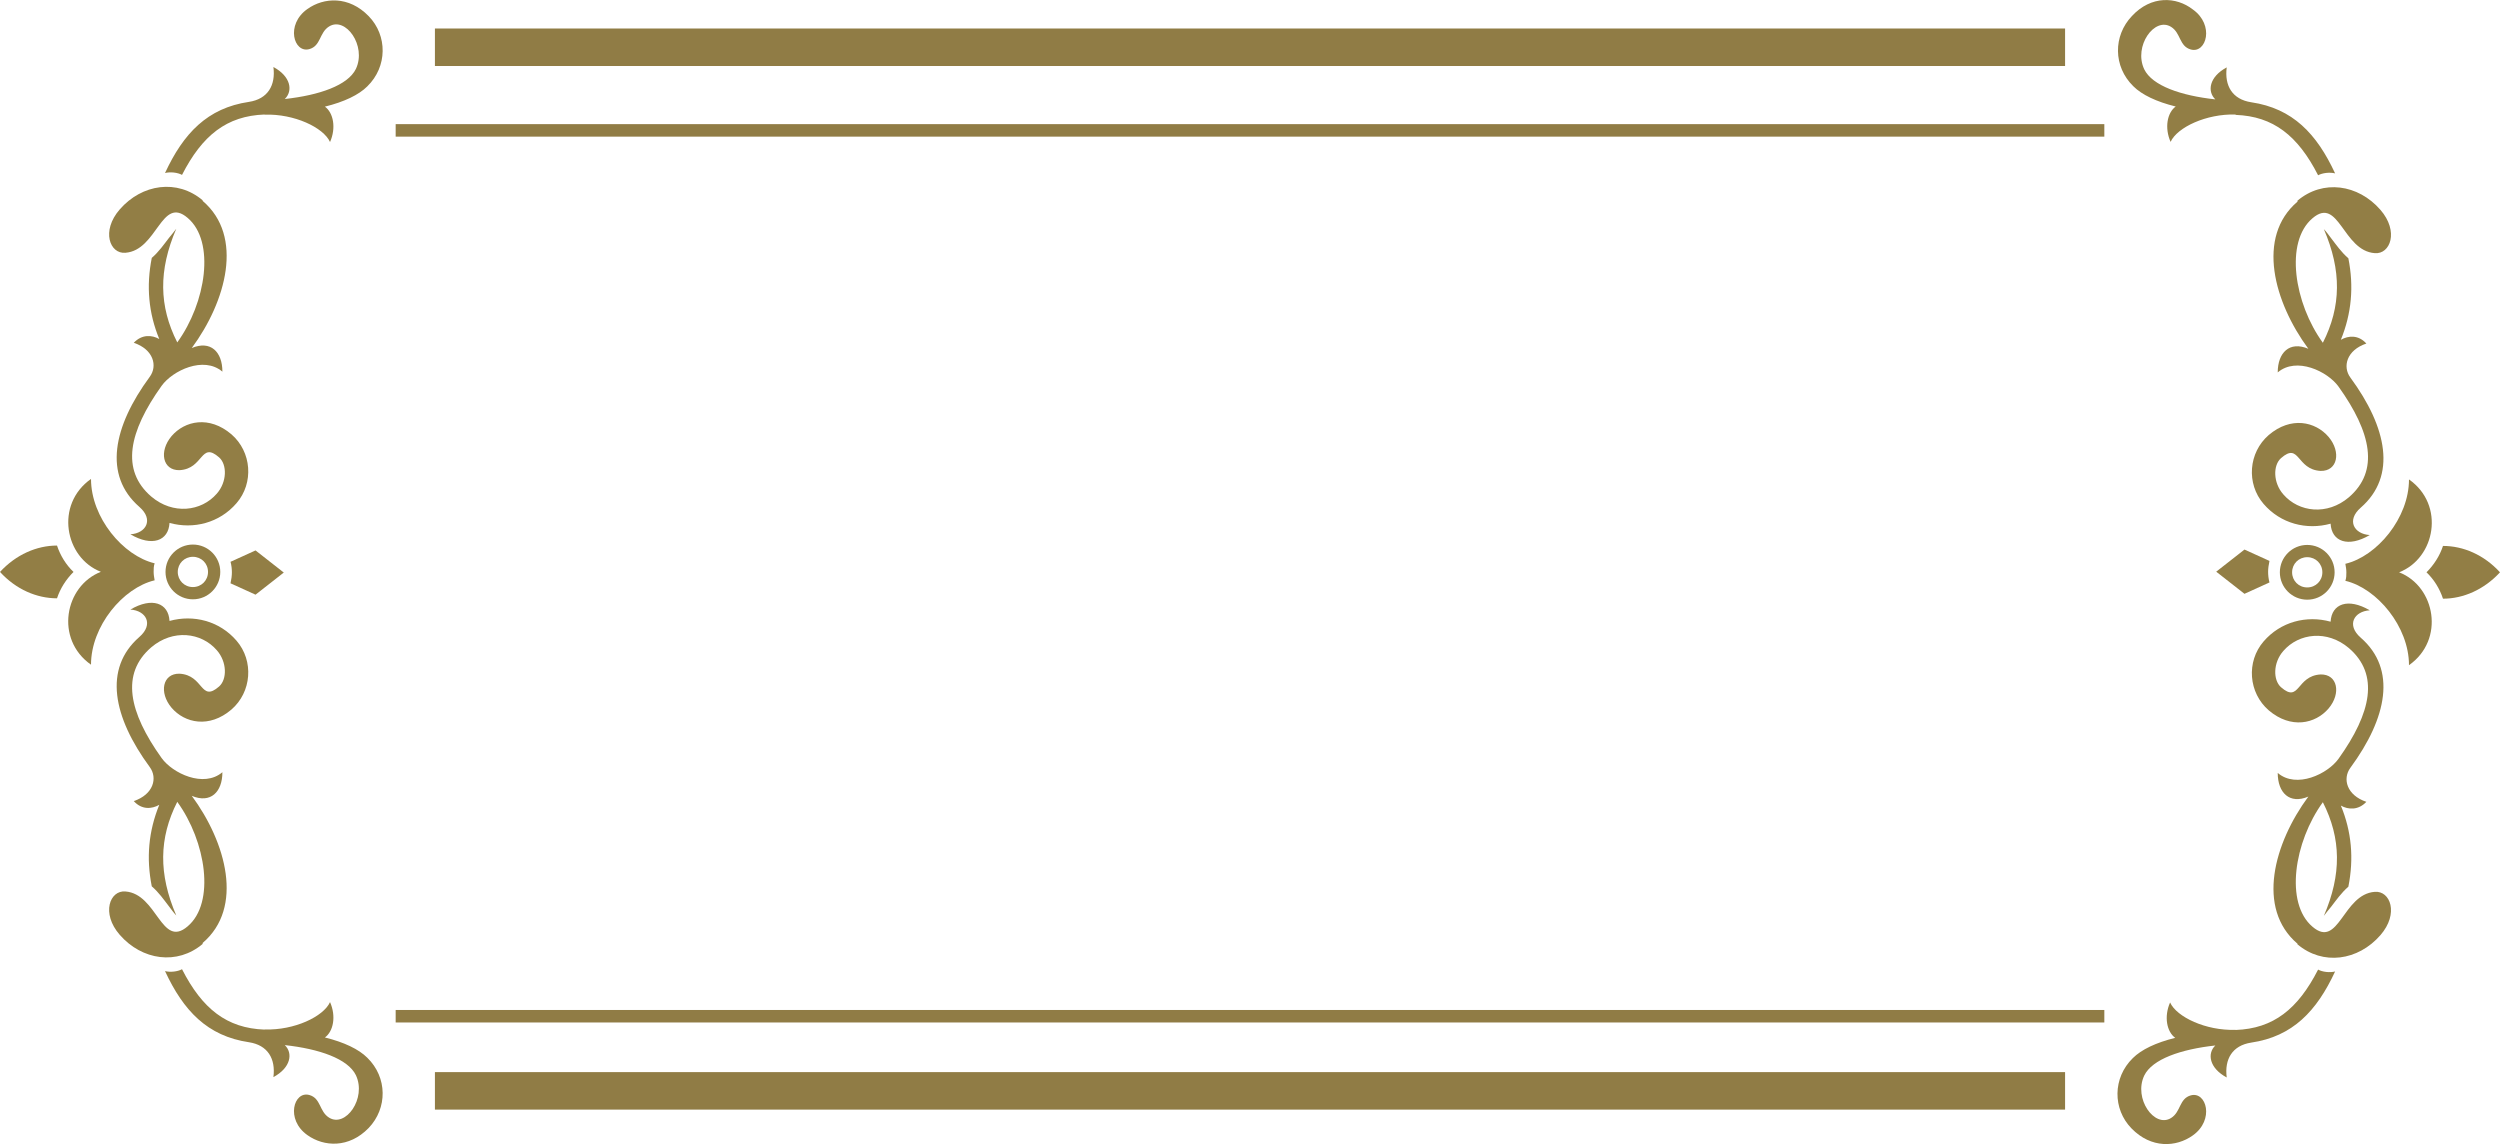 <?xml version="1.0" encoding="UTF-8"?>
<svg id="_圖層_2" data-name="圖層 2" xmlns="http://www.w3.org/2000/svg" viewBox="0 0 199.98 91.53">
  <defs>
    <style>
      .cls-1 {
        stroke-width: 3px;
      }

      .cls-1, .cls-2 {
        fill: none;
        stroke: #907c45;
        stroke-miterlimit: 10;
      }

      .cls-3 {
        fill: #927e45;
        stroke-width: 0px;
      }
    </style>
  </defs>
  <g id="_1" data-name=" 1">
    <g>
      <g>
        <g id="_1-2" data-name=" 1">
          <g>
            <path class="cls-3" d="M183.77,16.06c2.04-1.73,4.86-1.32,6.64.72,1.51,1.73.79,3.58-.45,3.47-2.56-.19-2.87-4.6-4.98-2.79-2.23,1.89-1.47,6.79.83,9.96,1.47-2.9,1.51-5.77.08-9.09.15.15.41.49.6.75.38.49.79,1.09,1.36,1.58.45,2.26.26,4.41-.6,6.52.6-.34,1.4-.41,2.04.3-1.58.53-1.92,1.85-1.28,2.72,2.94,4,3.73,7.88.83,10.41-1.17,1.02-.53,2.11.72,2.19-1.73,1.02-3.05.53-3.13-.91-1.92.53-4,0-5.36-1.58-1.4-1.62-1.21-4.11.41-5.51,1.77-1.51,3.73-1.09,4.79.15,1.02,1.21.72,2.75-.64,2.72-1.96-.11-1.66-2.34-3.17-1.02-.64.57-.64,1.96.19,2.9,1.24,1.43,3.51,1.7,5.24.23,2.45-2.11,1.81-5.17-.83-8.86-.87-1.21-3.36-2.41-4.86-1.13,0-1.58.94-2.53,2.45-1.89-2.75-3.73-4.19-8.94-.87-11.77v-.08Z"/>
            <path class="cls-3" d="M185.77,45.78c0,.68-.53,1.21-1.21,1.21s-1.21-.53-1.21-1.21.53-1.21,1.21-1.21,1.21.53,1.21,1.21M186.75,45.78c0-1.21-.98-2.19-2.19-2.19s-2.19.98-2.19,2.19h0c0,1.21.98,2.19,2.19,2.19s2.19-.98,2.19-2.19h0Z"/>
            <path class="cls-3" d="M187.61,45.1c.04.23.08.45.08.68s0,.45-.08.68c2.53.6,5.09,3.66,5.09,6.75,2.9-2.04,2.11-6.3-.79-7.43,2.9-1.13,3.7-5.39.79-7.43,0,3.09-2.56,6.15-5.09,6.75Z"/>
            <path class="cls-3" d="M181.43,45.78c0-.3.04-.6.11-.91l-2-.91-2.26,1.77,2.26,1.77,2-.91c-.08-.3-.11-.57-.11-.91v.08Z"/>
            <path class="cls-3" d="M194.1,45.78c.6.57,1.06,1.32,1.32,2.11,1.62,0,3.28-.72,4.56-2.11-1.28-1.4-2.94-2.11-4.56-2.11-.26.79-.72,1.51-1.32,2.11Z"/>
            <path class="cls-3" d="M178.83,9.19c3.02.11,4.98,1.66,6.6,4.83.34-.19.94-.26,1.36-.15-1.47-3.17-3.39-5.2-6.71-5.69-1.51-.23-2.15-1.32-1.96-2.79-1.4.75-1.58,1.92-.91,2.56-2.75-.3-5.05-1.09-5.69-2.41-.87-1.85.83-4.22,2.15-3.39.79.49.64,1.55,1.58,1.81,1.24.34,1.92-1.96.15-3.21-1.32-1.02-3.32-1.13-4.86.53-1.51,1.58-1.51,4.04.11,5.62.68.68,1.85,1.24,3.39,1.62-.68.49-.91,1.7-.41,2.83.53-1.17,2.87-2.26,5.2-2.19v.04Z"/>
            <path class="cls-3" d="M183.77,75.53c2.04,1.73,4.86,1.32,6.64-.72,1.51-1.73.79-3.58-.45-3.47-2.56.19-2.87,4.6-4.98,2.79-2.23-1.89-1.47-6.79.83-9.96,1.47,2.9,1.51,5.77.08,9.09.15-.19.41-.53.6-.75.38-.49.79-1.09,1.36-1.58.45-2.26.26-4.41-.6-6.49.6.34,1.4.38,2.04-.3-1.58-.53-1.92-1.85-1.28-2.72,2.94-4,3.73-7.88.83-10.41-1.17-1.02-.53-2.11.72-2.19-1.73-1.02-3.05-.53-3.13.91-1.92-.53-4,0-5.36,1.58-1.4,1.62-1.21,4.11.41,5.51,1.77,1.51,3.73,1.09,4.79-.15,1.02-1.21.72-2.75-.64-2.72-1.96.11-1.66,2.34-3.17,1.02-.64-.57-.64-1.96.19-2.9,1.24-1.43,3.51-1.7,5.24-.23,2.45,2.11,1.81,5.17-.83,8.86-.87,1.21-3.36,2.41-4.86,1.13,0,1.58.94,2.53,2.45,1.89-2.75,3.73-4.19,8.94-.87,11.77v.04Z"/>
            <path class="cls-3" d="M178.83,82.39c3.02-.11,4.98-1.66,6.6-4.83.34.19.94.26,1.36.15-1.47,3.17-3.39,5.2-6.71,5.69-1.51.23-2.15,1.32-1.96,2.79-1.4-.75-1.58-1.92-.91-2.56-2.75.3-5.05,1.09-5.69,2.41-.87,1.85.83,4.22,2.15,3.39.79-.49.64-1.55,1.58-1.81,1.24-.34,1.92,1.96.15,3.21-1.32.94-3.32,1.06-4.9-.57-1.51-1.55-1.51-4.04.11-5.62.68-.68,1.85-1.24,3.39-1.62-.68-.49-.91-1.7-.41-2.83.53,1.17,2.87,2.26,5.2,2.19h.04Z"/>
          </g>
        </g>
        <g id="_1-3" data-name=" 1">
          <g>
            <path class="cls-3" d="M16.22,75.5c-2.04,1.73-4.86,1.32-6.64-.72-1.51-1.73-.79-3.58.45-3.47,2.56.19,2.87,4.6,4.98,2.79,2.23-1.89,1.47-6.79-.83-9.96-1.47,2.9-1.51,5.77-.08,9.09-.15-.15-.41-.49-.6-.75-.38-.49-.79-1.09-1.36-1.58-.45-2.26-.26-4.41.6-6.52-.6.34-1.4.41-2.04-.3,1.58-.53,1.92-1.85,1.28-2.72-2.94-4-3.73-7.88-.83-10.41,1.17-1.02.53-2.11-.72-2.19,1.73-1.02,3.05-.53,3.13.91,1.92-.53,4,0,5.36,1.58,1.4,1.62,1.21,4.11-.41,5.51-1.77,1.51-3.73,1.09-4.79-.15-1.02-1.21-.72-2.75.64-2.72,1.96.11,1.66,2.34,3.17,1.02.64-.57.64-1.96-.19-2.9-1.24-1.43-3.51-1.7-5.24-.23-2.45,2.11-1.81,5.17.83,8.86.87,1.21,3.36,2.41,4.86,1.13,0,1.58-.94,2.53-2.45,1.89,2.75,3.73,4.19,8.94.87,11.77v.08Z"/>
            <path class="cls-3" d="M14.22,45.75c0-.68.53-1.21,1.21-1.21s1.21.53,1.21,1.21-.53,1.21-1.21,1.21-1.21-.53-1.21-1.21M13.24,45.75c0,1.21.98,2.19,2.19,2.19s2.19-.98,2.19-2.19h0c0-1.21-.98-2.19-2.19-2.19s-2.19.98-2.19,2.19h0Z"/>
            <path class="cls-3" d="M12.37,46.42c-.04-.23-.08-.45-.08-.68s0-.45.08-.68c-2.53-.6-5.09-3.66-5.09-6.75-2.9,2.04-2.11,6.3.79,7.43-2.9,1.13-3.7,5.39-.79,7.43,0-3.09,2.56-6.15,5.09-6.75Z"/>
            <path class="cls-3" d="M18.55,45.75c0,.3-.04.6-.11.91l2,.91,2.26-1.77-2.26-1.77-2,.91c.08.3.11.57.11.91v-.08Z"/>
            <path class="cls-3" d="M5.88,45.75c-.6-.57-1.06-1.32-1.32-2.11-1.62,0-3.28.72-4.56,2.11,1.28,1.4,2.94,2.11,4.56,2.11.26-.79.72-1.51,1.32-2.11Z"/>
            <path class="cls-3" d="M21.16,82.36c-3.02-.11-4.98-1.66-6.6-4.83-.34.19-.94.26-1.36.15,1.47,3.17,3.39,5.2,6.71,5.69,1.51.23,2.15,1.32,1.96,2.79,1.4-.75,1.58-1.92.91-2.56,2.75.3,5.05,1.09,5.69,2.41.87,1.85-.83,4.22-2.15,3.39-.79-.49-.64-1.55-1.58-1.81-1.24-.34-1.92,1.96-.15,3.21,1.32.94,3.32,1.06,4.9-.57,1.51-1.58,1.51-4.04-.11-5.62-.68-.68-1.85-1.24-3.39-1.62.68-.49.91-1.7.41-2.83-.53,1.17-2.87,2.26-5.2,2.19h-.04Z"/>
            <path class="cls-3" d="M16.22,16.03c-2.04-1.73-4.86-1.32-6.64.72-1.51,1.73-.79,3.58.45,3.47,2.56-.19,2.87-4.6,4.98-2.79,2.23,1.89,1.47,6.79-.83,9.96-1.47-2.9-1.51-5.77-.08-9.09-.15.19-.41.53-.6.75-.38.49-.79,1.09-1.36,1.58-.45,2.26-.26,4.41.6,6.49-.6-.34-1.4-.38-2.04.3,1.58.53,1.92,1.85,1.28,2.72-2.94,4-3.73,7.88-.83,10.41,1.17,1.02.53,2.11-.72,2.19,1.73,1.02,3.05.53,3.13-.91,1.92.53,4,0,5.36-1.58,1.4-1.62,1.21-4.11-.41-5.51-1.77-1.51-3.73-1.09-4.79.15-1.02,1.21-.72,2.75.64,2.72,1.96-.11,1.66-2.34,3.17-1.02.64.57.64,1.96-.19,2.9-1.24,1.43-3.51,1.7-5.24.23-2.45-2.11-1.81-5.17.83-8.86.87-1.21,3.36-2.41,4.86-1.13,0-1.58-.94-2.53-2.45-1.89,2.75-3.73,4.19-8.94.87-11.77v-.04Z"/>
            <path class="cls-3" d="M21.16,9.16c-3.02.11-4.98,1.66-6.6,4.83-.34-.19-.94-.26-1.36-.15,1.47-3.17,3.39-5.2,6.71-5.69,1.51-.23,2.15-1.32,1.96-2.79,1.4.75,1.58,1.92.91,2.56,2.75-.3,5.05-1.09,5.69-2.41.87-1.85-.83-4.22-2.15-3.39-.79.49-.64,1.55-1.58,1.81-1.24.34-1.92-1.96-.15-3.21,1.32-.94,3.32-1.06,4.9.57,1.51,1.55,1.51,4.04-.11,5.62-.68.68-1.85,1.24-3.39,1.62.68.49.91,1.7.41,2.83-.53-1.17-2.87-2.26-5.2-2.19h-.04Z"/>
          </g>
        </g>
      </g>
      <line class="cls-2" x1="31.65" y1="10.43" x2="168.33" y2="10.43"/>
      <line class="cls-1" x1="165.19" y1="3.78" x2="34.79" y2="3.78"/>
      <line class="cls-1" x1="165.19" y1="87.26" x2="34.79" y2="87.26"/>
      <line class="cls-2" x1="31.65" y1="81.29" x2="168.33" y2="81.29"/>
    </g>
  </g>
</svg>